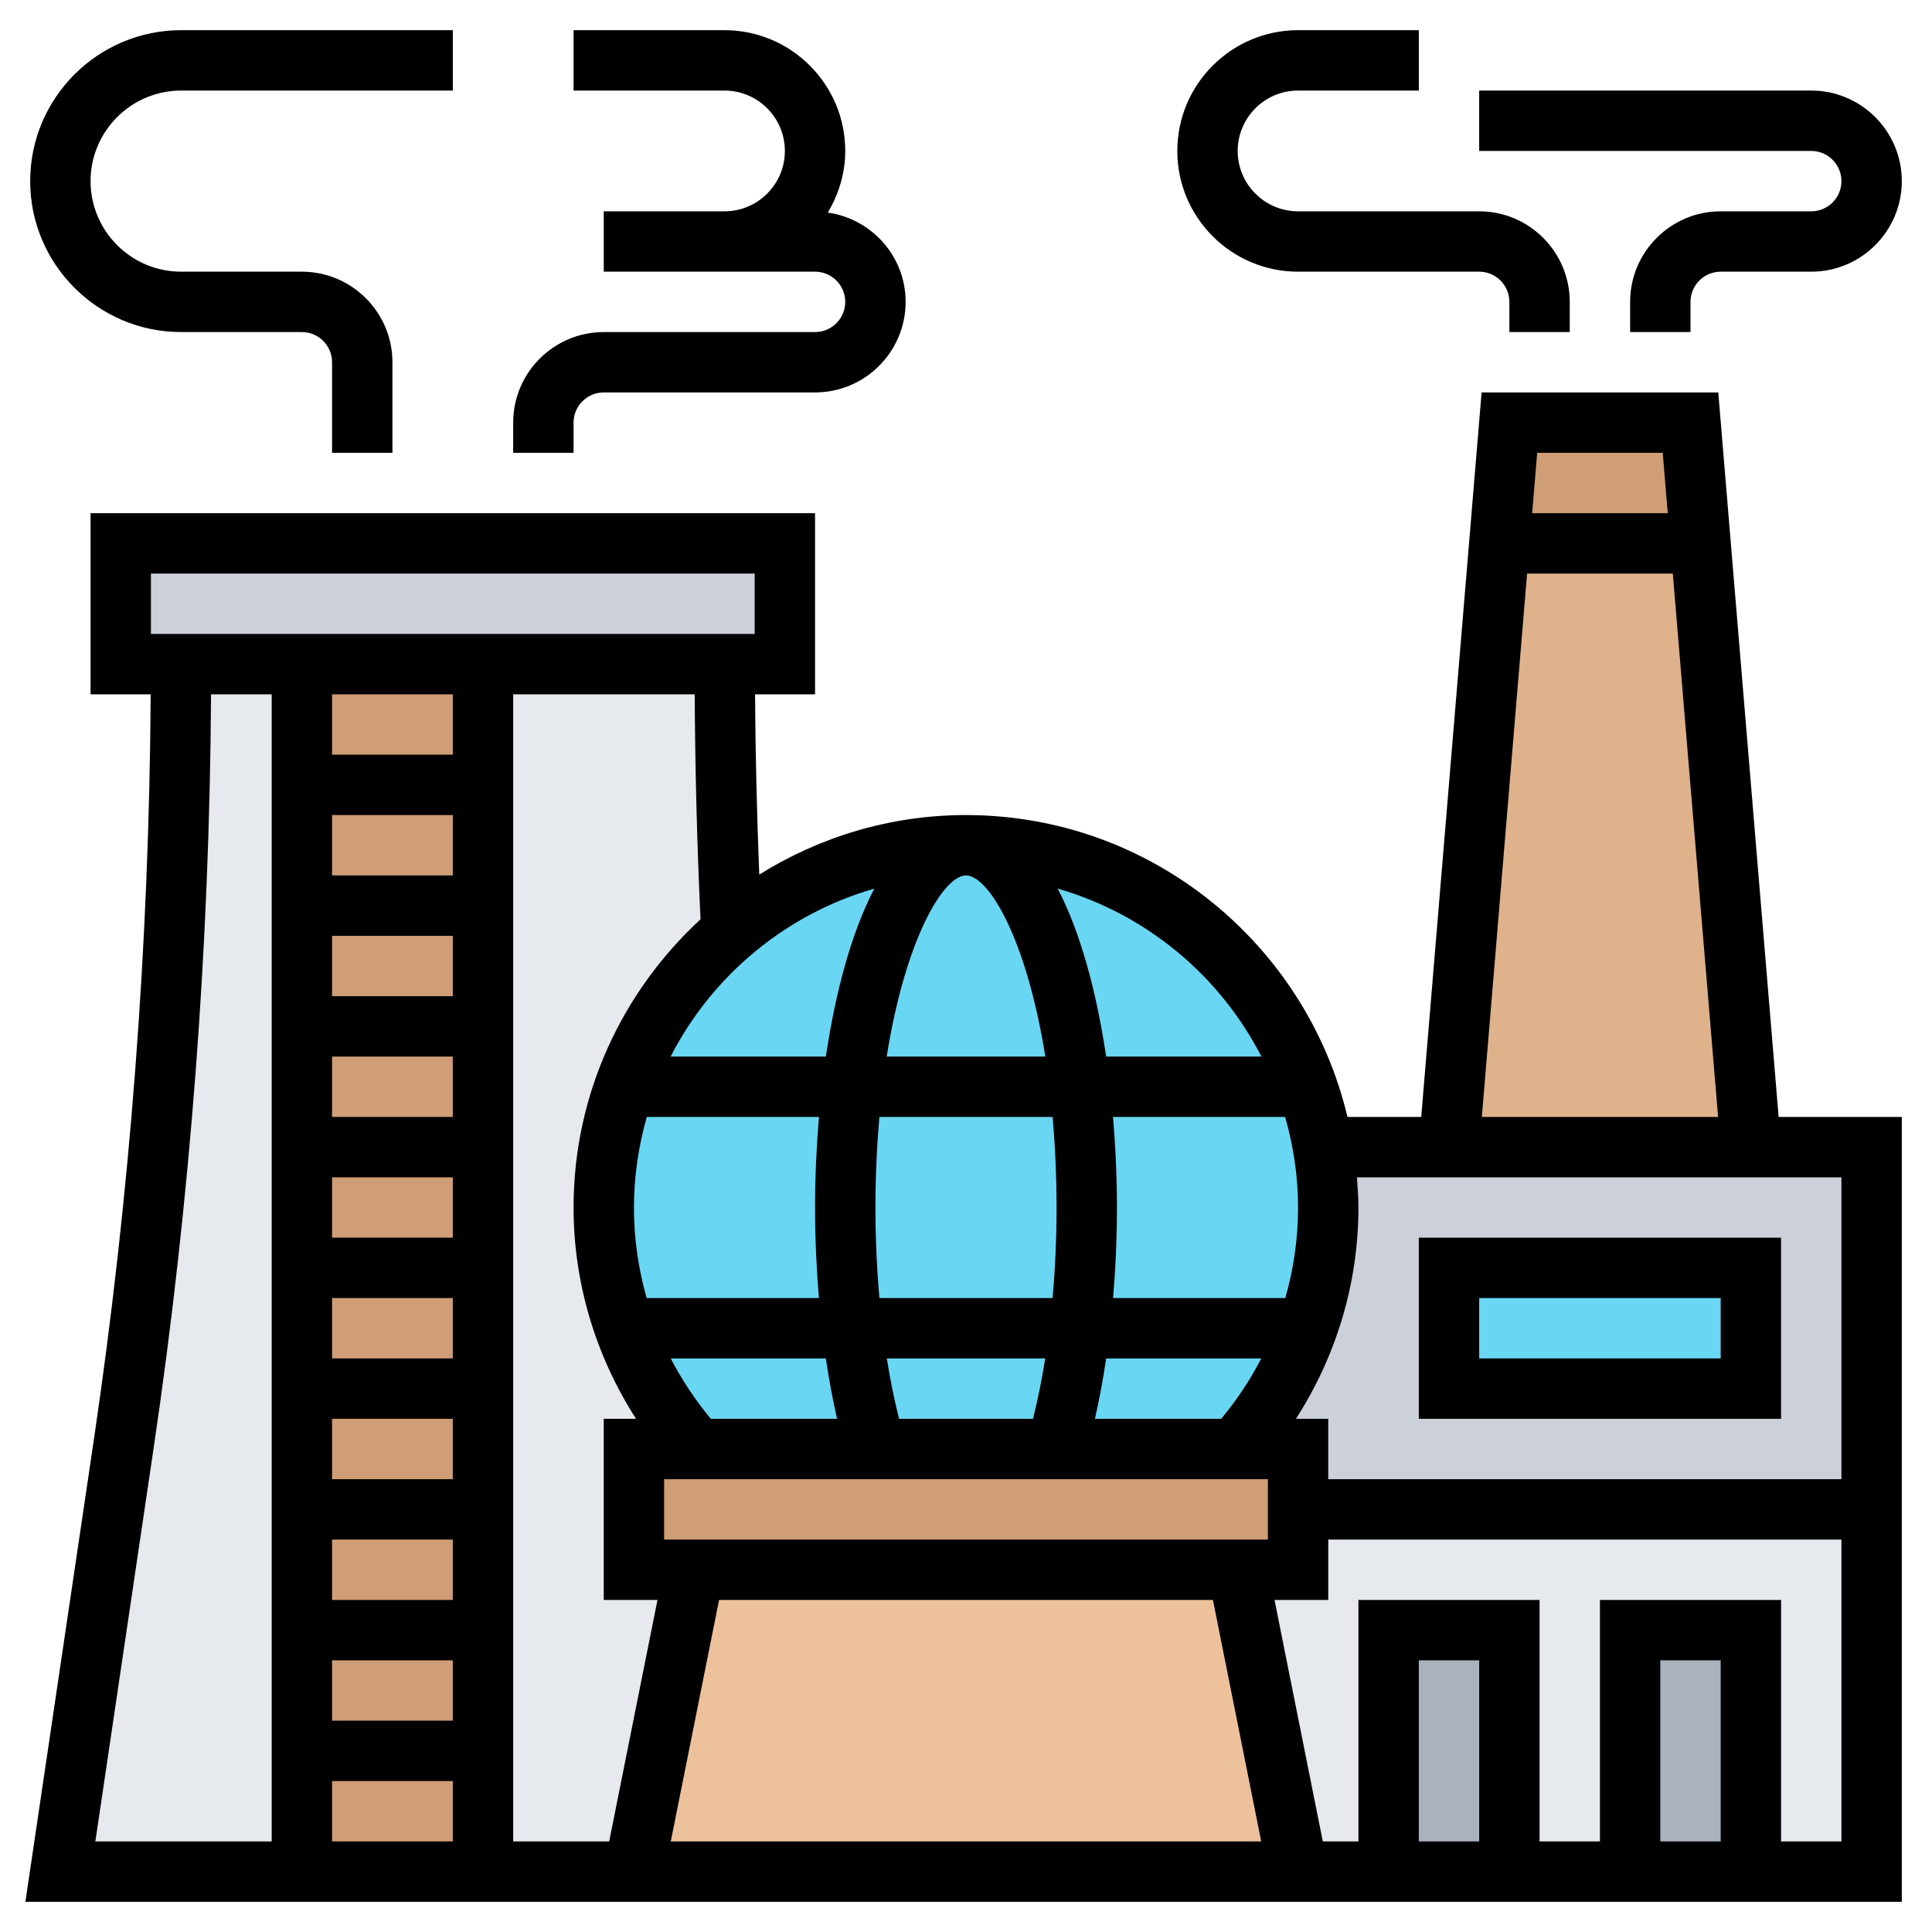 <svg id="Layer_5" enable-background="new 0 0 64 64" height="512" viewBox="0 0 64 64" width="512" xmlns="http://www.w3.org/2000/svg"><g><g><g><path d="m26 18v4h-2-8-6-4-2v-4z" fill="#ccd1d9"/></g><g><path d="m24 22c0 2.96.07 5.91.22 8.86-1.59 1.36-2.83 3.13-3.53 5.14-.45 1.25-.69 2.6-.69 4s.24 2.75.69 4c.53 1.49 1.35 2.85 2.38 4h-2.07v4h2l-2 10h-5v-4-4-4-4-4-4-4-4-4-4z" fill="#e6e9ed"/></g><g><path d="m10 58v4h-8l2.09-14.14c1.27-8.56 1.91-17.21 1.91-25.86h4v4 4 4 4 4 4 4 4z" fill="#e6e9ed"/></g><g><path d="m10 22h6v40h-6z" fill="#cf9e76"/></g><g><path d="m56 14 .33 4h-6.66l.33-4z" fill="#cf9e76"/></g><g><path d="m56.33 18 1.67 20h-10l1.67-20z" fill="#dfb28b"/></g><g><path d="m62 38v12h-19v-2h-2.07c1.03-1.15 1.85-2.51 2.38-4 .45-1.25.69-2.6.69-4 0-.68-.06-1.35-.17-2h4.17 10z" fill="#ccd1d9"/></g><g><path d="m43 50v2h-2l2 10h19v-12z" fill="#e6e9ed"/></g><g><path d="m43 50v2h-2-18-2v-4h2.07 5.95 5.96 5.95 2.07z" fill="#cf9e76"/></g><g><path d="m41 52 2 10h-22l2-10z" fill="#ecc19c"/></g><g><path d="m54 54h4v8h-4z" fill="#aab2bd"/></g><g><path d="m46 54h4v8h-4z" fill="#aab2bd"/></g><g><path d="m43.83 38c-.11-.69-.28-1.36-.52-2-1.64-4.66-6.08-8-11.31-8-2.97 0-5.69 1.07-7.78 2.86-1.59 1.36-2.83 3.13-3.53 5.14-.45 1.25-.69 2.6-.69 4s.24 2.75.69 4c.53 1.49 1.35 2.85 2.38 4h17.86c1.03-1.15 1.85-2.51 2.38-4 .45-1.25.69-2.6.69-4 0-.68-.06-1.35-.17-2z" fill="#69d6f4"/></g><g><path d="m48 42h10v4h-10z" fill="#69d6f4"/></g></g><g><path d="m59 41h-12v6h12zm-2 4h-8v-2h8z"/><path d="m6 11h4c.552 0 1 .449 1 1v3h2v-3c0-1.654-1.346-3-3-3h-4c-1.654 0-3-1.346-3-3s1.346-3 3-3h9v-2h-9c-2.757 0-5 2.243-5 5s2.243 5 5 5z"/><path d="m19 14c0-.551.448-1 1-1h7c1.654 0 3-1.346 3-3 0-1.51-1.125-2.751-2.579-2.958.359-.6.579-1.293.579-2.042 0-2.206-1.794-4-4-4h-5v2h5c1.103 0 2 .897 2 2s-.897 2-2 2h-2-2v2h2 2 3c.552 0 1 .449 1 1s-.448 1-1 1h-7c-1.654 0-3 1.346-3 3v1h2z"/><path d="m56.92 13h-7.84l-2 24h-2.443c-1.36-5.724-6.503-10-12.637-10-2.514 0-4.856.729-6.848 1.971-.079-1.989-.128-3.983-.14-5.971h1.988v-6h-24v6h1.991c-.048 8.25-.677 16.558-1.885 24.713l-2.265 15.287h62.159v-26h-4.08zm-1.84 2 .167 2h-4.493l.167-2zm-4.493 4h4.827l1.5 18h-7.826zm-10.407 34 1.6 8h-19.56l1.6-8zm1.82-2h-20v-2h20zm-13.037-21.564c-.747 1.434-1.283 3.393-1.604 5.564h-5.144c1.373-2.677 3.807-4.717 6.748-5.564zm5.665 5.564h-5.255c.622-3.91 1.882-6 2.628-6s2.004 2.09 2.627 6zm.372 5c0 1.024-.046 2.031-.132 3h-5.736c-.086-.969-.132-1.976-.132-3 0-1.078.05-2.073.131-3h5.739c.08.927.13 1.922.13 3zm-5.217 7c-.159-.626-.295-1.295-.406-2h5.248c-.112.705-.248 1.374-.406 2zm-8.783-7c0-1.041.155-2.045.426-3h5.703c-.082.986-.129 1.993-.129 3 0 1.02.046 2.025.127 3h-5.706c-.276-.969-.421-1.977-.421-3zm6.357 5c.103.697.227 1.365.372 2h-4.183c-.516-.623-.962-1.292-1.327-2zm8.914 2c.145-.635.269-1.303.372-2h5.138c-.364.708-.81 1.377-1.327 2zm6.729-7c0 1.023-.145 2.031-.422 3h-5.706c.082-.975.128-1.98.128-3 0-1.007-.047-2.014-.13-3h5.703c.272.955.427 1.959.427 3zm-1.214-5h-5.144c-.322-2.171-.857-4.13-1.605-5.564 2.941.847 5.375 2.887 6.749 5.564zm-18.58-4.547c-2.578 2.378-4.206 5.771-4.206 9.547 0 2.497.731 4.917 2.07 7h-1.07v6h1.78l-1.6 8h-3.18v-38h6.013c.014 2.482.076 4.979.193 7.453zm-8.206-7.453v2h-4v-2zm0 34h-4v-2h4zm0-4h-4v-2h4zm0-4h-4v-2h4zm0-4h-4v-2h4zm0-4h-4v-2h4zm0-4h-4v-2h4zm0-4h-4v-2h4zm0-4h-4v-2h4zm-4 30h4v2h-4zm-6-40h20v2h-20zm.084 29.006c1.223-8.252 1.859-16.659 1.907-25.006h2.009v38h-5.841zm43.916 12.994h-2v-6h2zm8 0h-2v-6h2zm2 0v-8h-6v8h-2v-8h-6v8h-1.18l-1.6-8h1.78v-2h17v10zm2-22v10h-17v-2h-1.07c1.34-2.083 2.07-4.503 2.07-7 0-.338-.025-.669-.051-1h1.964 12.174z"/><path d="m61 6c0 .551-.448 1-1 1h-3c-1.654 0-3 1.346-3 3v1h2v-1c0-.551.448-1 1-1h3c1.654 0 3-1.346 3-3s-1.346-3-3-3h-11v2h11c.552 0 1 .449 1 1z"/><path d="m43 9h6c.552 0 1 .449 1 1v1h2v-1c0-1.654-1.346-3-3-3h-6c-1.103 0-2-.897-2-2s.897-2 2-2h4v-2h-4c-2.206 0-4 1.794-4 4s1.794 4 4 4z"/></g></g></svg>